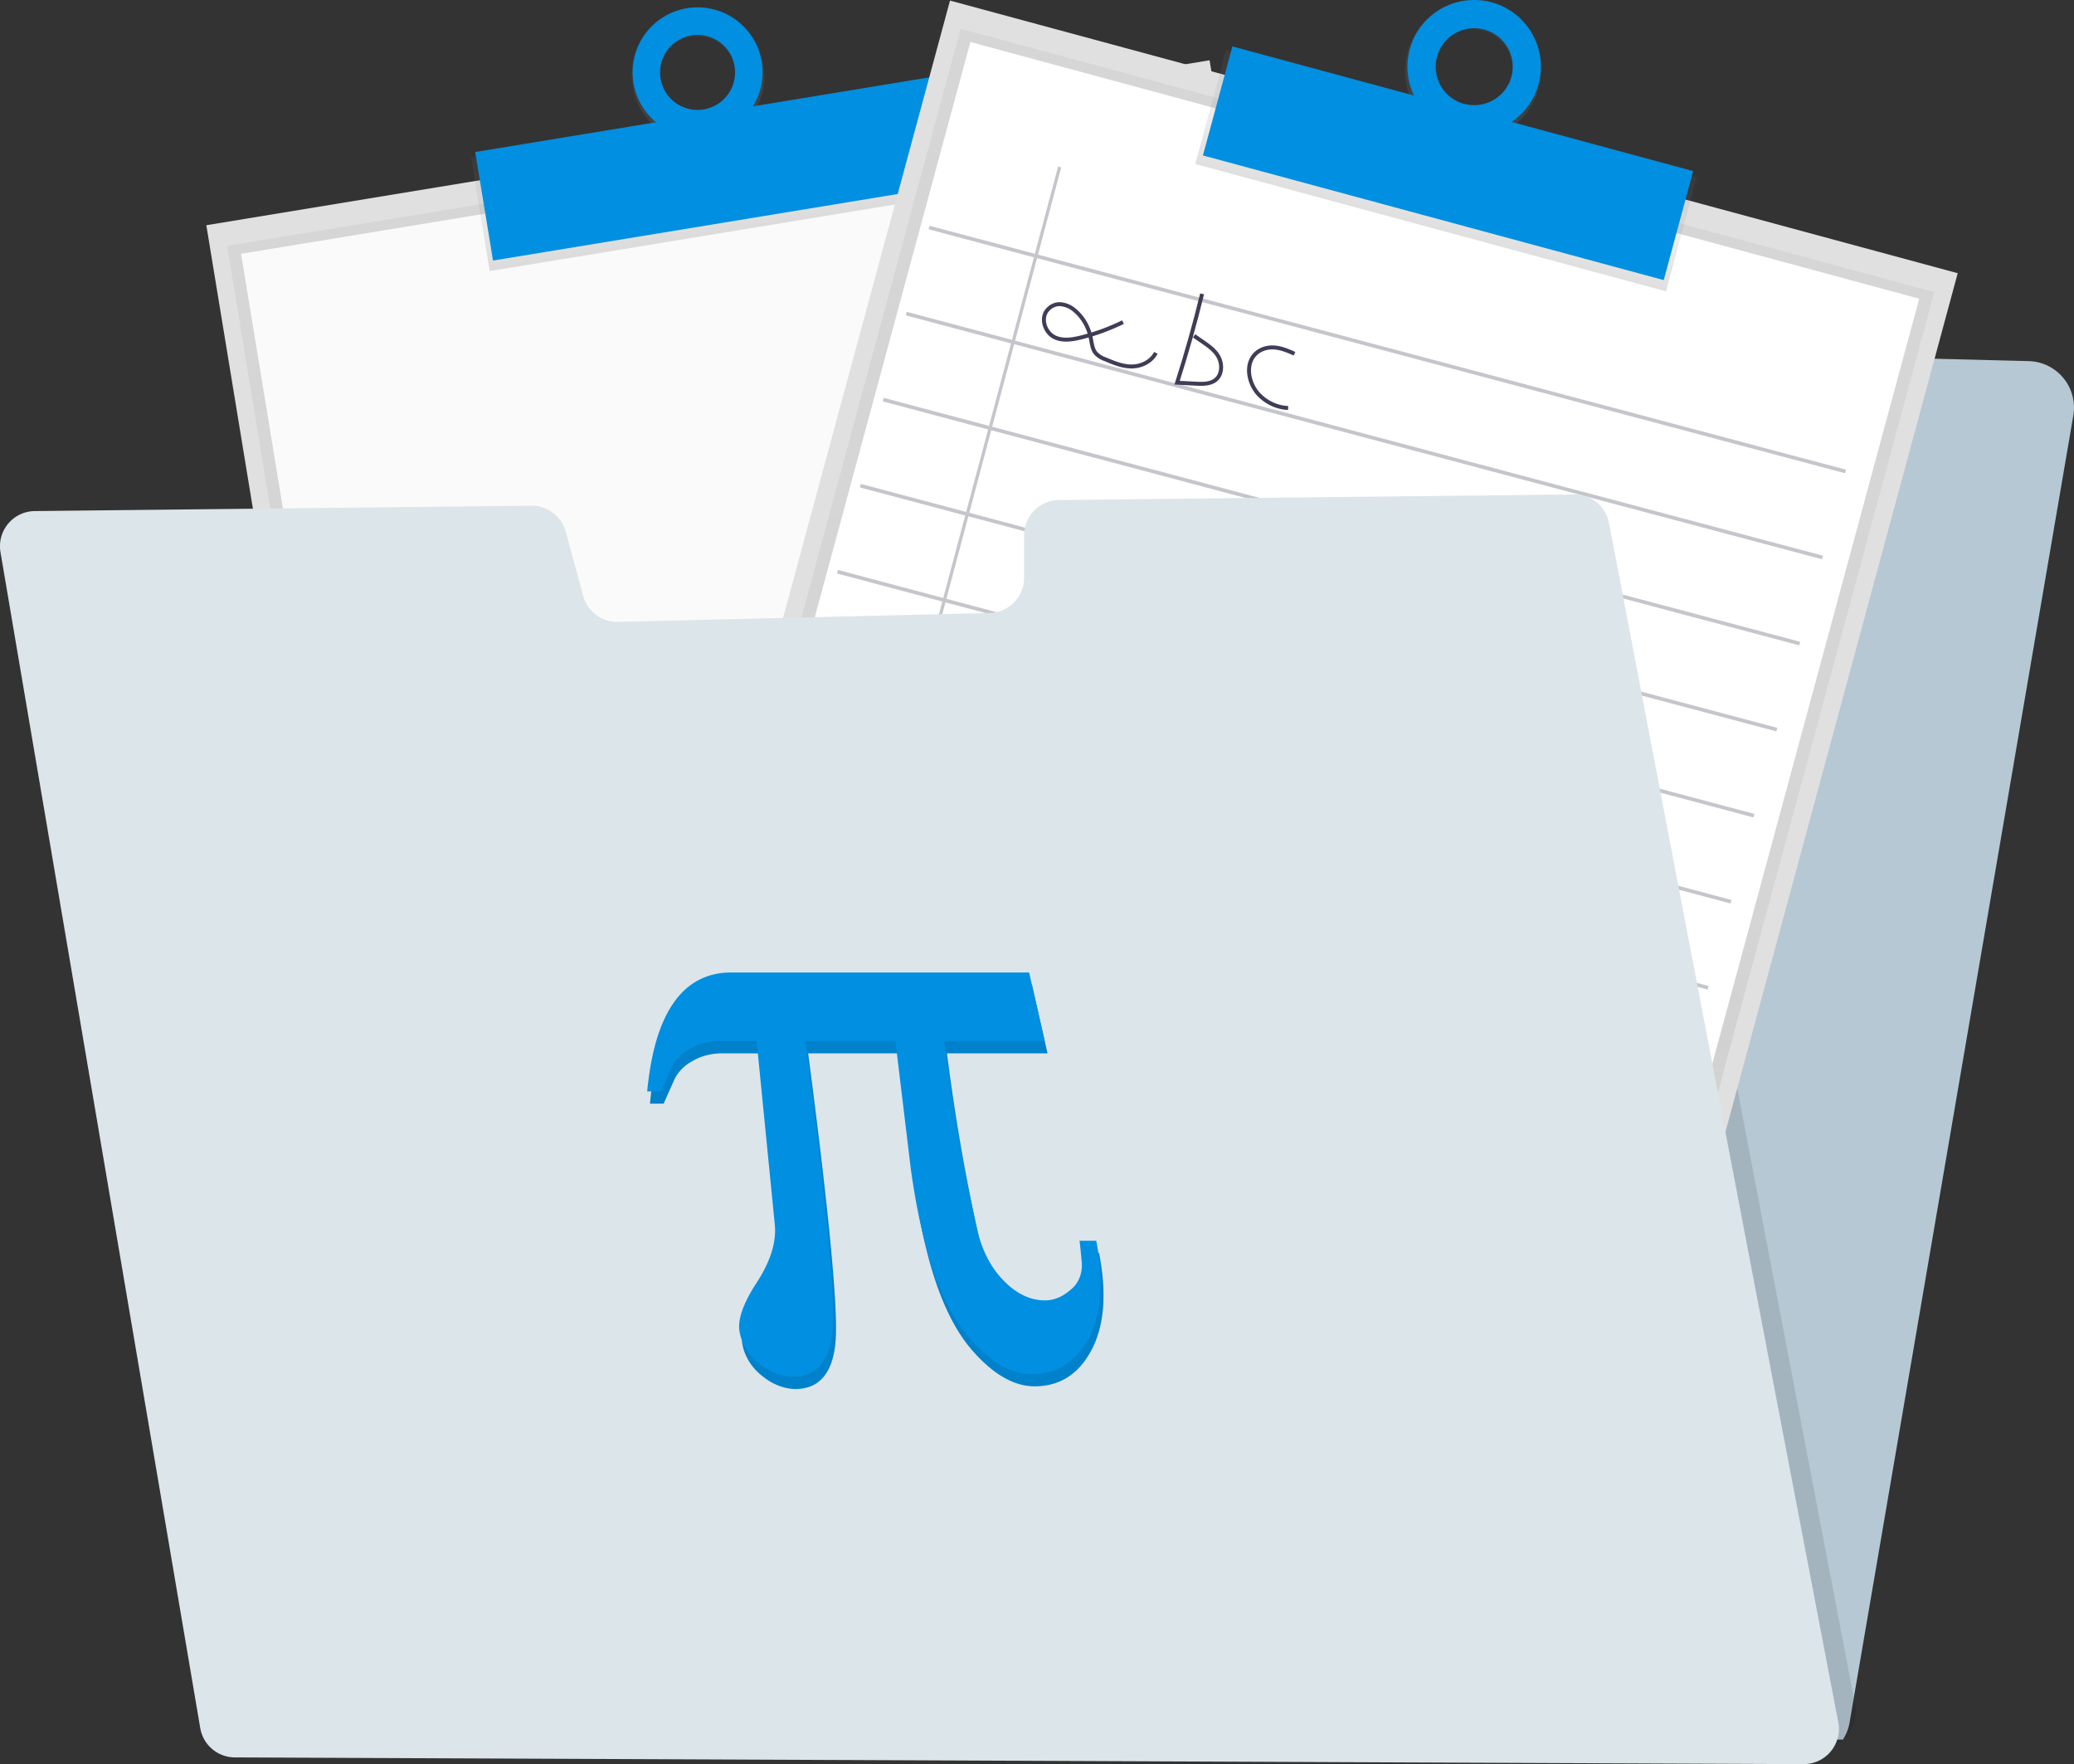 <?xml version="1.0" encoding="UTF-8"?>
<!-- Created with Inkscape (http://www.inkscape.org/) -->
<svg width="163.05mm" height="138.67mm" version="1.1" viewBox="0 0 163.05 138.67" xmlns="http://www.w3.org/2000/svg" xmlns:cc="http://creativecommons.org/ns#" xmlns:dc="http://purl.org/dc/elements/1.1/" xmlns:rdf="http://www.w3.org/1999/02/22-rdf-syntax-ns#" xmlns:xlink="http://www.w3.org/1999/xlink">
 <rect x="0" y="0" width="163.05" height="138.67" fill="#333333" stroke="none"/>
 <defs>
  <linearGradient id="07332201-7176-49c2-9908-6dc4a39c4716" x1="539.63" x2="539.63" y1="734.6" y2="151.19" gradientTransform="translate(-3.62,1.57)" gradientUnits="userSpaceOnUse">
   <stop stop-color="gray" stop-opacity=".25" offset="0"/>
   <stop stop-color="gray" stop-opacity=".12" offset=".54"/>
   <stop stop-color="gray" stop-opacity=".1" offset="1"/>
  </linearGradient>
  <linearGradient id="0ee1ab3f-7ba2-4205-9d4a-9606ad702253" x1="540.17" x2="540.17" y1="180.2" y2="130.75" gradientTransform="matrix(.183 0 0 .183 237.73 156.61)" xlink:href="#07332201-7176-49c2-9908-6dc4a39c4716"/>
  <linearGradient id="abca9755-bed1-4a97-b027-7f02ee3ffa09" x1="540.17" x2="540.17" y1="140.86" y2="82.43" gradientTransform="matrix(.18 -.03 .03 .18 259.98 115.97)" xlink:href="#07332201-7176-49c2-9908-6dc4a39c4716"/>
  <linearGradient id="linearGradient18233" x1="539.63" x2="539.63" y1="734.6" y2="151.19" gradientTransform="matrix(.183 0 0 .183 237.73 156.61)" gradientUnits="userSpaceOnUse" xlink:href="#07332201-7176-49c2-9908-6dc4a39c4716"/>
  <linearGradient id="linearGradient8454" x1="476.4" x2="476.4" y1="710.53" y2="127.12" gradientTransform="matrix(.188 0 0 .188 -57.709 54.36)" xlink:href="#07332201-7176-49c2-9908-6dc4a39c4716"/>
  <linearGradient id="linearGradient8456" x1="476.94" x2="476.94" y1="156.13" y2="106.68" gradientTransform="matrix(.188 0 0 .188 -57.709 54.36)" xlink:href="#07332201-7176-49c2-9908-6dc4a39c4716"/>
  <linearGradient id="linearGradient8458" x1="666.86" x2="666.86" y1="176.39" y2="117.95" gradientTransform="matrix(.181 .049 -.049 .181 -101.41 17.291)" xlink:href="#07332201-7176-49c2-9908-6dc4a39c4716"/>
 </defs>
 <g transform="translate(-22.268 -82.182)">
  <path d="m47.186 219.02a3.638 3.638 0 0 1-0.812-2.77l11.679-95.56 0.968-7.938a3.664 3.664 0 0 1 3.609-3.217l34.208-0.228a3.659 3.659 0 0 0 3.635-3.76l-0.013-0.362a3.662 3.662 0 0 1 3.659-3.786h35.946a3.659 3.659 0 0 1 3.659 3.651 3.905 3.905 0 0 1-0.032 0.492 3.659 3.659 0 0 0 3.535 4.143l34.523 0.881a3.656 3.656 0 0 1 3.514 4.276l-17.259 100.81-0.325 1.905a3.58 3.58 0 0 1-0.529 1.365z" fill="#b6c8d3" stroke-width=".265"/>
  <path d="m167.15 218.91a2.728 2.728 0 0 1-1.752 0.619l-118.21-0.503a3.638 3.638 0 0 1-0.812-2.77l11.679-95.56 7.324-0.079a2.768 2.768 0 0 1 2.699 2.043l1.368 5.048a2.768 2.768 0 0 0 2.736 2.043l29.229-0.701a2.768 2.768 0 0 0 2.701-2.768v-3.344a2.768 2.768 0 0 1 2.736-2.768l40.502-0.437a2.768 2.768 0 0 1 2.744 2.246l17.912 93.662 0.116 0.603a2.752 2.752 0 0 1-0.974 2.664z" opacity=".1" stroke-width=".265"/>
  <g transform="translate(136.7 4.646)">
   <g transform="translate(-420.33 -36.648)" stroke-width=".183">
    <rect transform="rotate(-9.335)" x="296.46" y="182.39" width="79.93" height="110.44" fill="#e0e0e0"/>
    <rect transform="rotate(-9.335)" x="297.81" y="184.26" width="77.228" height="106.7" fill="url(#linearGradient18233)"/>
    <rect transform="rotate(-9.335)" x="298.79" y="185.05" width="75.262" height="104.35" fill="#fafafa"/>
    <rect transform="rotate(-9.335)" x="317.86" y="180.52" width="37.337" height="9.044" fill="url(#0ee1ab3f-7ba2-4205-9d4a-9606ad702253)"/>
    <path d="m359.91 114.83c-2.845 0.468-4.763 3.208-4.283 6.119 0.48 2.911 3.172 4.894 6.011 4.426 2.839-0.468 4.763-3.208 4.283-6.119-0.48-2.911-3.167-4.894-6.011-4.426zm1.367 8.325a3.084 3.084 0 1 1 2.472-3.542 3.047 3.047 0 0 1-2.472 3.542z" fill="url(#abca9755-bed1-4a97-b027-7f02ee3ffa09)"/>
    <rect transform="rotate(-9.335)" x="318.25" y="180.14" width="36.55" height="8.646" fill="#008fe1"/>
    <path d="m359.91 114.83a5.108 5.108 0 1 0 5.87 4.212 5.108 5.108 0 0 0-5.87-4.212zm1.306 7.955a2.948 2.948 0 1 1 2.431-3.387 2.948 2.948 0 0 1-2.431 3.387z" fill="#008fe1"/>
   </g>
   <g transform="translate(-10.861 6.338)">
    <g stroke-width=".188">
     <rect transform="rotate(15.136)" x="-9.28" y="76.315" width="82.068" height="113.39" fill="#e0e0e0"/>
     <rect transform="rotate(15.136)" x="-7.892" y="78.232" width="79.294" height="109.56" fill="url(#linearGradient8454)"/>
     <rect transform="rotate(15.136)" x="-6.884" y="79.039" width="77.275" height="107.14" fill="#fff"/>
     <rect transform="rotate(15.136)" x="12.687" y="74.393" width="38.335" height="9.286" fill="url(#linearGradient8456)"/>
     <path d="m13.692 71.38c-2.857-0.773-5.815 0.972-6.606 3.897-0.791 2.926 0.884 5.923 3.741 6.696 2.857 0.773 5.815-0.972 6.606-3.897 0.791-2.926-0.884-5.923-3.741-6.696zm-2.26 8.353a3.166 3.166 0 1 1 3.811-2.249 3.129 3.129 0 0 1-3.807 2.235z" fill="url(#linearGradient8458)"/>
     <rect transform="rotate(15.136)" x="13.091" y="73.995" width="37.528" height="8.877" fill="#008fe1"/>
     <path d="m13.692 71.38a5.245 5.245 0 1 0 3.693 6.433 5.245 5.245 0 0 0-3.693-6.433zm-2.16 7.985a3.027 3.027 0 1 1 3.718-2.138 3.027 3.027 0 0 1-3.716 2.129z" fill="#008fe1"/>
    </g>
    <polygon transform="matrix(.124 .033 -.037 .139 -45.979 77.479)" points="720.61 197.32 720.61 195.32 208.37 195.32 208.37 148.66 720.61 148.66 720.61 146.66 208.37 146.66 208.37 100 720.61 100 720.61 98 208.37 98 208.37 51.338 720.61 51.338 720.61 49.338 208.37 49.338 208.37 0 206.37 0 206.37 49.338 139.61 49.338 139.61 51.338 206.37 51.338 206.37 98 139.61 98 139.61 100 206.37 100 206.37 146.66 139.61 146.66 139.61 148.66 206.37 148.66 206.37 195.32 139.61 195.32 139.61 197.32 206.37 197.32 206.37 243.98 139.61 243.98 139.61 245.98 206.37 245.98 206.37 292.65 139.61 292.65 139.61 294.65 206.37 294.65 206.37 341.31 139.61 341.31 139.61 343.31 206.37 343.31 206.37 389.97 139.61 389.97 139.61 391.97 206.37 391.97 206.37 438.63 139.61 438.63 139.61 440.63 206.37 440.63 206.37 487.29 139.61 487.29 139.61 489.29 206.37 489.29 206.37 535.95 139.61 535.95 139.61 537.95 206.37 537.95 206.37 584.61 139.61 584.61 139.61 586.61 206.37 586.61 206.37 633.28 139.61 633.28 139.61 635.28 206.37 635.28 206.37 676 208.37 676 208.37 635.28 720.61 635.28 720.61 633.28 208.37 633.28 208.37 586.61 720.61 586.61 720.61 584.61 208.37 584.61 208.37 537.95 720.61 537.95 720.61 535.95 208.37 535.95 208.37 489.29 720.61 489.29 720.61 487.29 208.37 487.29 208.37 440.63 720.61 440.63 720.61 438.63 208.37 438.63 208.37 391.97 720.61 391.97 720.61 389.97 208.37 389.97 208.37 343.31 720.61 343.31 720.61 341.31 208.37 341.31 208.37 294.65 720.61 294.65 720.61 292.65 208.37 292.65 208.37 245.98 720.61 245.98 720.61 243.98 208.37 243.98 208.37 197.32" fill="#3f3d56" opacity=".3"/>
    <g fill="none" stroke="#3f3d56" stroke-miterlimit="10" stroke-width=".311">
     <path d="m-15.286 96.518a16.934 19.018 15 0 1-3.261 1.196c-0.72 0.181-1.498 0.306-2.146-0.025-0.648-0.331-1.053-1.284-0.643-1.977a1.227 1.378 15 0 1 1.14-0.602 2.173 2.44 15 0 1 1.159 0.521 3.608 4.052 15 0 1 1.206 2.08c0.091 0.427 0.126 0.898 0.38 1.226a1.945 2.184 15 0 0 0.766 0.498c0.668 0.284 1.355 0.571 2.085 0.569 0.73-2e-3 1.523-0.356 1.901-1.071"/>
     <path d="m-9.066 94.296q-0.858 3.525-1.965 6.983l1.56 0.082c0.575 0.03 1.241 0.02 1.636-0.471 0.368-0.458 0.326-1.172 0.049-1.665-0.277-0.493-0.735-0.815-1.18-1.123l-0.728-0.504"/>
     <path d="m-1.802 99.002c-0.516-0.228-1.044-0.456-1.609-0.491-0.564-0.036-1.18 0.15-1.573 0.628-0.725 0.883-0.359 2.309 0.384 3.079a3.778 4.242 15 0 0 2.297 1.051"/>
    </g>
   </g>
  </g>
  <g stroke-width=".265">
   <path d="m146.02 121.05-40.502 0.437a2.768 2.768 0 0 0-2.738 2.765v3.347a2.768 2.768 0 0 1-2.699 2.765l-29.226 0.701a2.765 2.765 0 0 1-2.738-2.043l-1.373-5.046a2.765 2.765 0 0 0-2.701-2.043l-39.039 0.421a2.765 2.765 0 0 0-2.699 3.228l15.706 92.435a2.768 2.768 0 0 0 2.717 2.304l123.33 0.529a2.768 2.768 0 0 0 2.728-3.286l-18.023-94.268a2.765 2.765 0 0 0-2.744-2.246z" fill="#dce5ea"/>
   <path d="m108.67 180.67q0.924 4.751-0.586 7.616-1.51 2.865-4.483 2.865-2.421 0-4.881-2.804-2.46-2.804-3.781-8.627-0.292-1.287-0.495-2.452-0.203-1.164-0.347-2.207l-1.215-10.083h-7.08q2.501 19.124 2.145 22.755-0.356 3.632-3.175 3.632a3.787 3.019 41.764 0 1-2.483-0.95 3.575 2.85 41.764 0 1-1.643-2.513q-0.32-1.409 1.328-3.938 1.648-2.528 1.42-4.612l-1.423-14.373h-2.973a5.9 4.704 41.764 0 0-2.27 0.598 5.083 4.053 41.764 0 0-1.415 1.394l-0.873 1.961h-1.073q0.444-4.658 2.104-7.003 1.659-2.345 4.51-2.345h23.414l1.224 5.394h-7.907q0.467 3.678 1.102 7.355 0.635 3.678 1.477 7.386 0.57 2.513 2.09 4.076 1.519 1.563 3.266 1.563 1.072 0 2.054-0.873a3.547 2.828 41.764 0 0 0.815-2.283q-0.061-0.674-0.102-1.057-0.04-0.383-0.061-0.475z" fill="#008fe1"/>
   <path d="m108.67 180.67q0.924 4.751-0.586 7.616-1.51 2.865-4.483 2.865-2.421 0-4.881-2.804-2.46-2.804-3.781-8.627-0.292-1.287-0.495-2.452-0.203-1.164-0.347-2.207l-1.215-10.083h-7.08q2.501 19.124 2.145 22.755-0.356 3.632-3.175 3.632a3.787 3.019 41.764 0 1-2.483-0.95 3.575 2.85 41.764 0 1-1.643-2.513q-0.32-1.409 1.328-3.938 1.648-2.528 1.42-4.612l-1.423-14.373h-2.973a5.9 4.704 41.764 0 0-2.27 0.598 5.083 4.053 41.764 0 0-1.415 1.394l-0.873 1.961h-1.073q0.444-4.658 2.104-7.003 1.659-2.345 4.51-2.345h23.414l1.224 5.394h-7.907q0.467 3.678 1.102 7.355 0.635 3.678 1.477 7.386 0.57 2.513 2.09 4.076 1.519 1.563 3.266 1.563 1.072 0 2.054-0.873a3.547 2.828 41.764 0 0 0.815-2.283q-0.061-0.674-0.102-1.057-0.04-0.383-0.061-0.475z" opacity=".1"/>
   <path d="m108.45 179.71q0.924 4.751-0.586 7.616-1.51 2.865-4.483 2.865-2.421 0-4.881-2.804-2.46-2.804-3.781-8.627-0.292-1.287-0.495-2.452-0.203-1.164-0.347-2.207l-1.215-10.083h-7.079q2.501 19.124 2.145 22.755-0.356 3.632-3.175 3.632a3.787 3.019 41.764 0 1-2.483-0.95 3.575 2.85 41.764 0 1-1.643-2.513q-0.32-1.409 1.328-3.938 1.648-2.528 1.42-4.612l-1.423-14.373h-2.973a5.9 4.704 41.764 0 0-2.27 0.598 5.083 4.053 41.764 0 0-1.415 1.394l-0.873 1.961h-1.073q0.444-4.658 2.104-7.003 1.659-2.345 4.509-2.345h23.414l1.224 5.394h-7.907q0.467 3.678 1.102 7.355 0.635 3.678 1.477 7.386 0.57 2.513 2.09 4.076 1.519 1.563 3.266 1.563 1.072 0 2.054-0.873a3.547 2.828 41.764 0 0 0.815-2.283q-0.061-0.674-0.102-1.057-0.04-0.383-0.061-0.475z" fill="#008fe1"/>
  </g>
 </g>
</svg>
